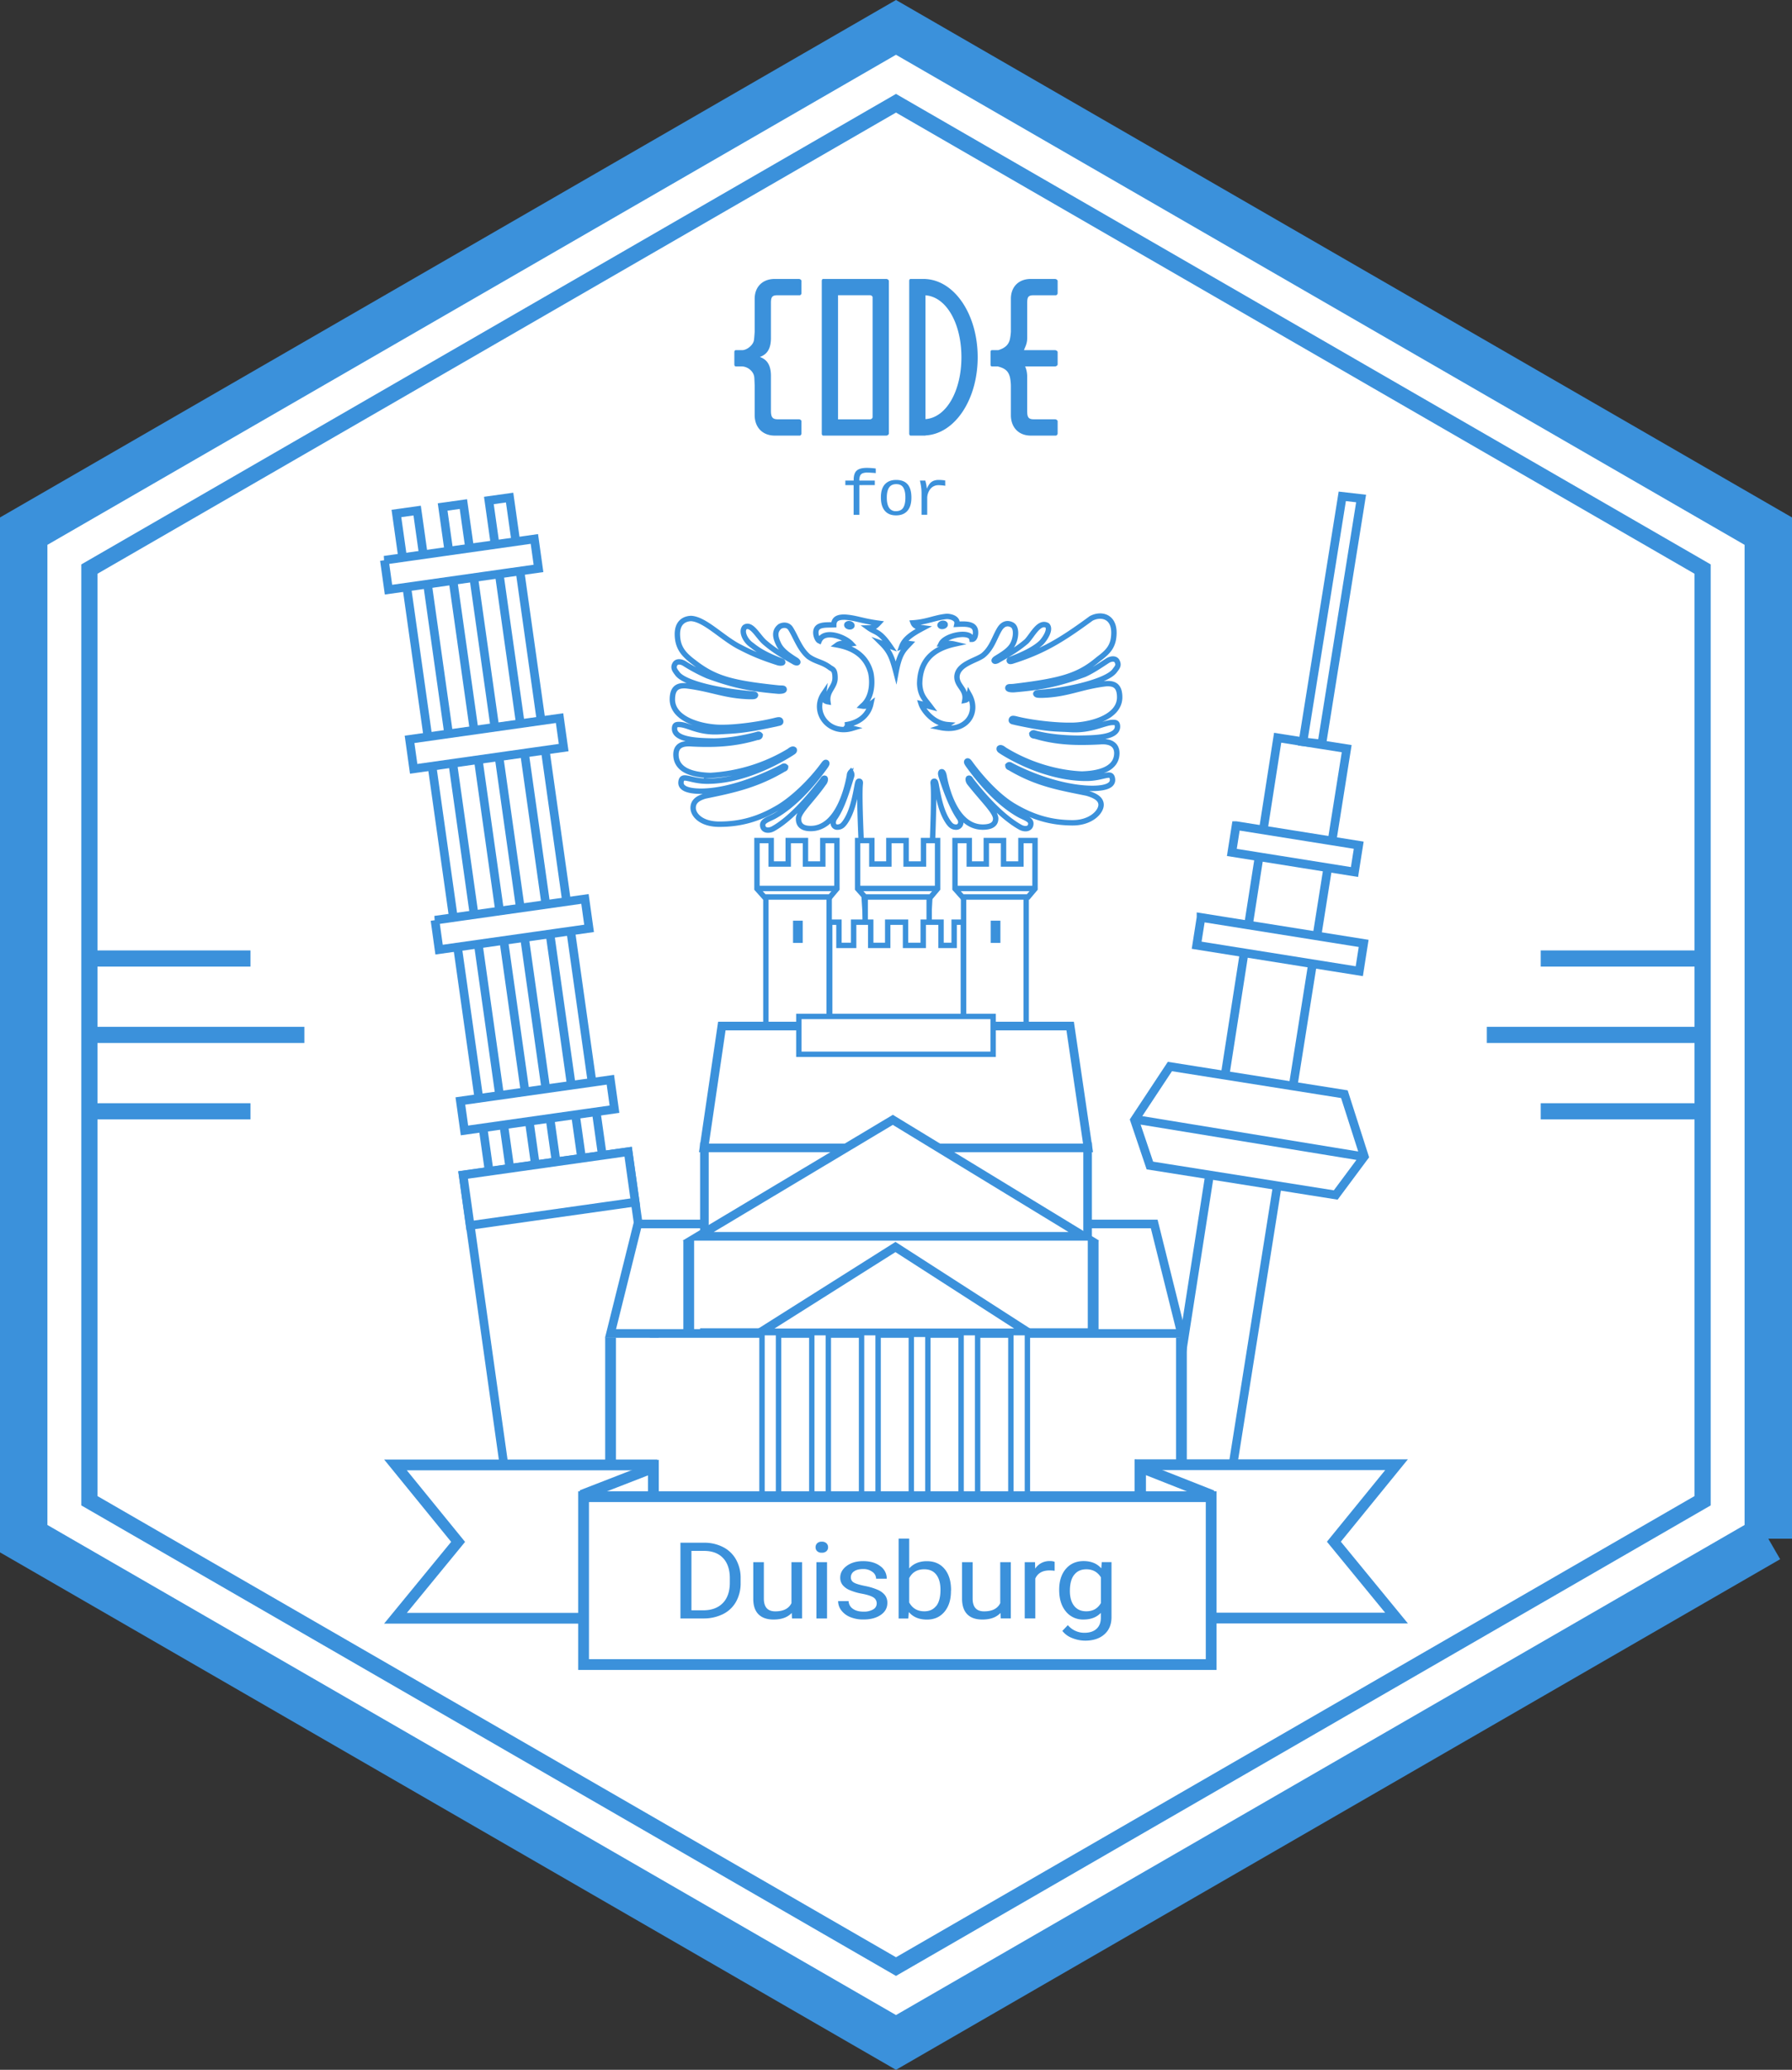 <svg xmlns="http://www.w3.org/2000/svg" viewBox="0 0 1662.77 1920">
  <rect x="0" y="0" width="1662.77" height="1920" fill="#333333" stroke="none"/>
  <defs>
    <clipPath id="a" transform="translate(-128.62)">
      <path fill="none" d="M0 0h1920v1920H0z"/>
    </clipPath>
  </defs>
  <path fill="#fff" d="M1640.77 1427.3V492.7L831.38 25.4 22 492.7v934.6l809.38 467.3 809.39-467.3z"/>
  <g clip-path="url(#a)">
    <path fill="none" stroke="#3b91db" stroke-width="44" d="M1640.77 1427.3V492.7L831.38 25.4 22 492.7v934.6l809.38 467.3 809.39-467.3z"/>
  </g>
  <path fill="#fff" d="M1579.83 1392.11V527.89L831.38 95.77 82.94 527.89v864.22l748.44 432.12 748.45-432.12z"/>
  <path fill="none" stroke="#3b91db" stroke-width="15" d="M1579.83 1392.11V527.89L831.38 95.77 82.94 527.89v864.22l748.44 432.12 748.45-432.12z"/>
  <g fill="none" stroke="#3b91db" stroke-miterlimit="10" stroke-width="5" clip-path="url(#a)">
    <path d="M641.17 573.72c-6.53.26-12.69 4-12.63 14.63.08 12.46 5.88 18.9 15.29 25.92 19.55 15.26 35.55 19.43 78.48 23.94 3.38.28 5.17-.24 5.32 1.33 0 1.62-3.9 1.61-5.36 1.6-26.54-2.25-42-5.53-65.8-14.23a157.13 157.13 0 0 1-21.28-11.31c-2.54-1.62-6.64-2.67-8.65 0-2.42 3.67-.46 6 2 9.31 6.83 9.32 41 16.33 67.83 18.62 1.75.34 4.52 0 4.66 1.32-.38 1.29-1.46 1.33-5.32 1.33-23.62-.72-34.7-7-58.53-10-8.78-.77-13.25 2.35-13.3 12.63.12 19.92 30.72 26.21 45.89 25.93 13.72.17 36.55-3 50.54-6.65 2.07-.44 3.48-.73 4 .67.64 2.19-1.72 1.94-4 2.66-32.07 6.84-38.17 6.4-52.54 7.31-19.62 1.25-29-6.36-37.24-6.65-3.11-.09-4.65.29-4.66 4 .31 10.36 21.57 11.11 36.58 11.3 12.27-.09 27-2.54 39.91-6 1.21-.47 2-.62 3 .54-.14 1.81-1.53 2-3 2.12-20.68 6.16-39.08 7-59.86 6-10.17-.91-15.25 2.11-15.29 10 .14 12.62 11.61 18.71 31.92 19.28a158.52 158.52 0 0 0 73.16-22.6c1.61-1.31 3.5-2.52 4.65-1.33.56 1.72-1.44 2.39-2.66 3.32-19.31 12.11-49.16 25.92-77.81 25.93-16.61.11-24-7.61-24.61 1.33-.11 4.87 5.45 7.89 18.62 8 23.46-.13 51.9-10.39 75.24-22.52 1.25-.77 2-1.29 3.24-.08 0 2-1.39 1.69-2.66 2.65-25.09 14.67-46.81 19.2-72.14 24.4-5.45 1.67-10.9 4.28-11 10.84s7.45 15.61 25.27 15.29c18.51-.15 35.41-4.46 54.53-15.95 13.94-8.5 30-24.27 40.68-38.83 1.29-1.77 2.24-3.06 3.22-2.39.67.69.48 1.45-1.33 4-10.75 14.91-27.56 34.95-47.22 45.87-5.27 2.73-10.66 4.3-10.64 8 0 5.2 5.51 5.92 10 3.32 16.07-9.07 32.64-28.29 45.23-44.54.88-1.13 1.37-2.69 2.66-2 .57.91.06 3.16-1.33 4.66-10.89 15.56-23 26.08-23.28 32.57-.07 3.2.65 9.32 11.31 9.31 24.12 0 33.32-34.64 35.92-49.2a4.81 4.81 0 0 1 1.33-3.32 4.94 4.94 0 0 1 .67 4c-3 9.39-8.13 28.47-16 39.22-2.39 4.66-.42 8 2.67 8 3.88 0 5.53-2.18 7.21-4.42 6.58-9.35 9.15-22.53 11.49-35.34.43-1.46.52-3.11 1.91-2.79 1.1.26.82 1.56.67 3.33-1.55 19.24 4 113.15 5.63 132.48h57.22c1.67-19.78 6.54-113 5-132.48-.15-1.77-.43-3.07.67-3.33 1.39-.32 1.47 1.33 1.91 2.79 2.34 12.81 4.91 26 11.49 35.34 1.68 2.24 3.33 4.39 7.21 4.42 3.09 0 5.72-3.32 3.33-8-7.83-10.75-14.24-29.83-17.29-39.22-.3-1.4-.83-2.84 0-4 1.26-.7 2.05.88 2.66 3.32 2.6 14.56 11.8 47.86 35.92 47.87 10.66 0 12-4.78 12-8-.25-6.49-11.55-16.85-23.94-32.57-1.39-1.5-1.9-3.75-1.33-4.66 1.29-.69 1.78.87 2.66 2 12.59 16.25 29.16 34.14 45.23 43.21 4.46 2.6 10 1.88 10-3.32 0-3.67-5.37-5.25-10.64-8-19.66-10.92-36.47-31-47.22-45.87-1.81-2.54-2-3.3-1.33-4 1-.67 1.93.62 3.22 2.39 10.66 14.56 25.41 30.33 39.35 38.82 19.12 11.49 36 15.81 54.53 16 17.82.32 27.24-10.14 27.27-16.62s-7.54-9.17-13-10.84c-25.33-5.2-45.72-8.4-70.81-23.06-1.27-1-2.62-.61-2.66-2.66 1.19-1.21 2-.69 3.24.08 23.34 12.12 51.78 21.06 75.24 21.19 13.17-.09 18.73-3.11 18.62-8-.61-8.94-8-1.22-24.61-1.33-28.65 0-58.5-12.49-77.81-24.59-1.22-.94-3.22-1.61-2.66-3.33 1.15-1.19 3 0 4.65 1.33 20.45 12.68 46.25 21.43 71.83 22.6 20.31-.57 32.44-6.65 32.59-19.28 0-7.86-5.79-11.55-16-10.63-20.78 1-39.18.85-59.86-5.32-1.48-.11-2.88-.31-3-2.12 1-1.16 1.8-1 3-.54 12.89 3.44 27.64 4.56 39.91 4.65 15-.19 36.26-.27 36.57-10.63 0-3.7-1.54-4.09-4.65-4-8.2.29-19.57 7.83-39.2 6.58-14.36-.91-18.51.26-50.58-6.58-2.27-.72-4.63-.47-4-2.66.51-1.4 1.92-1.11 4-.67 14 3.67 36.82 6.16 50.54 6 15.17.27 45.77-6 45.89-25.93 0-10.28-4.52-13.4-13.3-12.63-23.84 3-34.91 9.91-58.53 10.63-3.86 0-5.61 0-6-1.32.13-1.36 3.57-1 5.32-1.33 26.79-2.29 61-10.63 67.83-20 2.46-3.26 4.42-5.14 2-9.31-2-2.67-6.11-1.62-8.65 0-6.62 4.32-13.8 9.26-21.28 12.64-23.77 8.7-39.26 12-65.8 14.23-1.46 0-5.35 0-5.36-1.6.15-1.56 1.94-1 5.32-1.33 43.64-5.26 60.19-9.76 78.48-25.27 9.41-7 14.54-12.13 14.63-24.59.08-15.49-12.07-18.15-21.14-13.32-28 20.53-44.8 30.61-73.38 39.66-1.22.3-2.32.51-2.58-.42s.7-1 1.77-1.53c10.36-4 21.75-9.15 28.26-15.58 3.11-3.44 8.74-11.8 5.24-15.63-7.75-4.38-14.14 9.65-19.31 14.79-8.55 7.3-16.7 12-27.27 18-.93.29-2.06.81-2.66 0-.32-.56.53-1.36 1.33-2 6.59-4.11 13.68-8.12 16.36-14.4 2.5-5.19 3.48-14.22-1.06-16.85-4.5-2.42-8.37-1-11.31 3.33-4.85 7.63-7 17.57-15.29 24.59-5.84 5-24 8-24.61 20-.15 8.94 9.12 11.63 7.32 21.94 2.78-.59 3.47-2.64 4-5.32 9.5 16.74-2.32 35.51-26.61 30.58 2.58-.87 4.58-1.27 6.65-2.66-13.26-1.07-22.69-13.29-24.6-19.28 2.5.61 6.14 2 8.64 2.66-5.07-6.78-9.49-10.42-10-21.27.25-21 11.76-32.22 32.23-36.79-4.95-1.16-10.08-.58-12.28-.44 4-7.93 27.51-12.53 28.6-4 2.29 0 3.46-3.39 3.32-6.65-.15-7.83-8.25-7.78-17.29-7.31 1.23-5.57-5.64-7.22-9.31-7.32-10.89 1-18.41 5.17-31.26 6 1.44 3.62 5.38 4.14 9.31 4.65-9.27 4.91-17.18 9.69-19.95 17.29 3.74-1.39 4.64-3 7.32-2.66-5.72 6.09-9.38 9-12.64 26.59-3.4-13-5.49-19.13-13.3-26.88l7.75 2.7c-9.86-14.33-13.31-12.39-19.72-17 4.28-.09 6.22-1.35 9-4.34-15.37-2.06-20.64-4.91-31-5.63-5-.1-10.31.58-10.47 7.08-7.32.34-17.4-1.07-16.61 8.21.2 2.49 1.58 5.91 3.12 6.63 4.65-10.87 23.72-3.6 29.68 2.76-1.55.25-9.21-1.64-12.93 1.1 16 2.91 27.24 10.85 31.15 26.08 2.1 10.79.4 23.75-8 30.58a10.47 10.47 0 0 0 8-2c-2 9.23-9.49 17.62-24 19.47a19 19 0 0 0 6.73 3.14c-22.22 6.67-37.75-15.39-26.6-31.91-.65 4.92.71 6.72 4 7.31-1.4-10.14 6.6-13.31 6.65-21.94s-2.59-8-5.09-10c-7.06-5.19-12.31-4.9-19.52-9.93-8.28-7-11.77-18.3-16.62-25.93-2.11-3.45-6.48-4-10-2-5.29 4.21-4.33 9.77-1.33 16 2.68 6.28 10 11.18 16.63 15.29.8.63 1.65 1.43 1.33 2-.6.81-1.73.29-2.66 0-10.57-6-18.72-10.65-27.27-17.95-6.58-5.14-12.87-19-19.29-14.62-3.5 3.83.38 12.52 6.65 16.62 7.84 6.43 16.47 10.4 26.83 14.42 1.07.53 1.92.7 1.77 1.53s-2.69.72-3.91.42c-14.29-4.53-24-8.49-35.33-14.38-16.31-8.03-32.79-26.15-45.85-26.76z"/>
    <path d="M790.55 580.41c-.14.81-1.36 1.28-2.71 1.05s-2.32-1.07-2.17-1.88 1.36-1.28 2.71-1.05 2.32 1.07 2.17 1.88zM872.21 580.08c.14.81 1.36 1.28 2.71 1s2.32-1.07 2.17-1.88-1.36-1.28-2.71-1-2.32 1.07-2.17 1.88z"/>
  </g>
  <path fill="#fff" d="M710.65 831.67h58.72v261.29h-58.72z"/>
  <path fill="none" stroke="#3b91db" stroke-width="5" d="M710.65 831.67h58.72v261.29h-58.72z"/>
  <path fill="#3b91db" d="M735.85 854.04h8.97v20.64h-8.97z"/>
  <g clip-path="url(#a)">
    <path fill="#fff" d="M802.79 831.67V892h59.37v-60.33h-59.37"/>
    <path fill="none" stroke="#3b91db" stroke-width="5" d="M802.79 831.67V892h59.37v-60.33z"/>
  </g>
  <path fill="#fff" d="M894.09 831.67h58.07v261.29h-58.07z"/>
  <path fill="none" stroke="#3b91db" stroke-width="5" d="M894.09 831.67h58.07v261.29h-58.07z"/>
  <g clip-path="url(#a)">
    <path fill="#fff" d="M776.55 824.44V779.7h-13.08v21.77h-16.09V779.7h-16v21.77h-15.8V779.7h-13.2v44.7l6.79 7.63h61.05l6.35-7.59"/>
    <path fill="none" stroke="#3b91db" stroke-width="5" d="M776.55 824.44V779.7h-13.08v21.77h-16.09V779.7h-16v21.77h-15.8V779.7h-13.2v44.7l6.79 7.63h61.05z"/>
  </g>
  <path fill="#3b91db" d="M919.29 854.04h8.96v20.64h-8.96z"/>
  <g clip-path="url(#a)">
    <path fill="#fff" d="M869.97 824.44V779.7h-13.08v21.77h-16.13V779.7h-16v21.77h-15.8V779.7h-13.19v44.7q3.4 3.81 6.79 7.63h61.05z"/>
    <path fill="none" stroke="#3b91db" stroke-width="5" d="M869.97 824.44V779.7h-13.08v21.77h-16.13V779.7h-16v21.77h-15.8V779.7h-13.19v44.7q3.4 3.81 6.79 7.63h61.05z"/>
    <path fill="#fff" d="M960.38 824.44V779.7H947.3v21.77h-16.13V779.7h-16v21.77h-15.81V779.7h-13.22v44.7l6.79 7.63h61.05l6.35-7.59"/>
    <path fill="none" stroke="#3b91db" stroke-width="5" d="M960.38 824.44V779.7H947.3v21.77h-16.13V779.7h-16v21.77h-15.81V779.7h-13.22v44.7l6.79 7.63h61.05z"/>
  </g>
  <path fill="#fff" d="M893.88 1081.69V855.43h-8.54v21.54h-12.16v-21.54h-16.53v21.54h-16.43v-21.54h-16.53v21.54h-15.76v-21.54h-15.85v21.54h-13.63v-21.54h-8.57v226.26h124z"/>
  <path fill="none" stroke="#3b91db" stroke-width="5" d="M893.88 1081.69V855.43h-8.54v21.54h-12.16v-21.54h-16.53v21.54h-16.43v-21.54h-16.53v21.54h-15.76v-21.54h-15.85v21.54h-13.63v-21.54h-8.57v226.26h124zM794.74 824.16h76.44M885.11 824.16h76.44M700.97 824.16h76.44"/>
  <path fill="#fff" d="M1185.51 684.34l-106.99 686.5 62.06 9.81 108.99-686.18-64.06-10.13z"/>
  <path fill="none" stroke="#3b91db" stroke-width="8" d="M1185.51 684.34l-106.99 686.5 62.06 9.81 108.99-686.18-64.06-10.13z"/>
  <path fill="#fff" d="M1245.48 460.41l-36.44 227.69 17.47 2.02 36.44-227.69-17.47-2.02z"/>
  <path fill="none" stroke="#3b91db" stroke-width="8" d="M1245.48 460.41l-36.44 227.69 17.47 2.02 36.44-227.69-17.47-2.02z"/>
  <path fill="#fff" d="M1146.92 765.86l-3.9 24.87 113.8 18.17 3.91-24.88-113.81-18.16z"/>
  <path fill="none" stroke="#3b91db" stroke-width="8" d="M1146.92 765.86l-3.9 24.87 113.8 18.17 3.91-24.88-113.81-18.16z"/>
  <path fill="#fff" d="M1114.41 851.04l-4.05 25.78 150.91 24.08 4.05-25.79-150.91-24.07z"/>
  <path fill="none" stroke="#3b91db" stroke-width="8" d="M1114.41 851.04l-4.05 25.78 150.91 24.08 4.05-25.79-150.91-24.07z"/>
  <path fill="#fff" d="M1247.43 1015l-161.9-25.68-32.81 49.65 14.24 42.17 172.44 27.36 26.55-35.7-18.52-57.8z"/>
  <path fill="none" stroke="#3b91db" stroke-width="8" d="M1247.43 1015l-161.9-25.68-32.81 49.65 14.24 42.17 172.44 27.36 26.55-35.7-18.52-57.8zM1056.17 1038.77l206.42 33.79"/>
  <path fill="#fff" d="M367.82 476.31l89.16 632.16 19.24-2.7-89.15-632.15-19.25 2.69z"/>
  <path fill="none" stroke="#3b91db" stroke-width="8" d="M367.82 476.31l89.16 632.16 19.24-2.7-89.15-632.15-19.25 2.69z"/>
  <path fill="#fff" d="M410.72 470.28l89.16 632.16 19.24-2.7-89.15-632.15-19.25 2.69z"/>
  <path fill="none" stroke="#3b91db" stroke-width="8" d="M410.72 470.28l89.16 632.16 19.24-2.7-89.15-632.15-19.25 2.69z"/>
  <path fill="#fff" d="M453.62 464.25l89.15 632.16 19.25-2.7-89.15-632.15-19.25 2.69z"/>
  <path fill="none" stroke="#3b91db" stroke-width="8" d="M453.62 464.25l89.15 632.16 19.25-2.7-89.15-632.15-19.25 2.69z"/>
  <path fill="#fff" d="M429.737 1089.843l153.072-21.54 53.463 379.927-153.072 21.54z"/>
  <path fill="none" stroke="#3b91db" stroke-width="8" d="M429.737 1089.843l153.072-21.54 53.463 379.927-153.072 21.54z"/>
  <path fill="#fff" d="M429.69 1089.99l6.54 46.76 153.18-21.63-6.54-46.76-153.18 21.63z"/>
  <path fill="none" stroke="#3b91db" stroke-width="8" d="M429.69 1089.99l6.54 46.76 153.18-21.63-6.54-46.76-153.18 21.63z"/>
  <path fill="#fff" d="M427.17 1021.29l3.81 27.33 139.18-19.72-3.81-27.32-139.18 19.71z"/>
  <path fill="none" stroke="#3b91db" stroke-width="8" d="M427.17 1021.29l3.81 27.33 139.18-19.72-3.81-27.32-139.18 19.71z"/>
  <path fill="#fff" d="M403.6 853.58l3.81 27.32 139.18-19.72-3.82-27.32-139.17 19.72z"/>
  <path fill="none" stroke="#3b91db" stroke-width="8" d="M403.6 853.58l3.81 27.32 139.18-19.72-3.82-27.32-139.17 19.72z"/>
  <path fill="#fff" d="M380.02 685.85l3.82 27.33 139.18-19.72-3.82-27.32-139.18 19.71z"/>
  <path fill="none" stroke="#3b91db" stroke-width="8" d="M380.02 685.85l3.82 27.33 139.18-19.72-3.82-27.32-139.18 19.71z"/>
  <path fill="#fff" d="M356.67 519.66l3.81 27.32 139.18-19.71-3.82-27.33-139.17 19.72z"/>
  <path fill="none" stroke="#3b91db" stroke-width="8" d="M356.67 519.66l3.81 27.32 139.18-19.71-3.82-27.33-139.17 19.72z"/>
  <path fill="#fff" d="M567.6 1240.76h527.57V1440H567.6zM591.78 1135.39l-25.28 101.55h529.77l-25.29-101.55h-479.2z"/>
  <path fill="none" stroke="#3b91db" stroke-width="8" d="M591.78 1135.39l-25.28 101.55h529.77l-25.29-101.55h-479.2z"/>
  <path fill="#fff" d="M653.61 1063.82h355.56v167.91H653.61z"/>
  <path fill="none" stroke="#3b91db" stroke-width="8" d="M653.61 1063.82h355.56v167.91H653.61z"/>
  <path fill="#fff" d="M640.42 1148.25h374.81v83.87H640.42zM669.78 951.78l-16.58 113.01h356.37l-16.58-113.01H669.78z"/>
  <path fill="none" stroke="#3b91db" stroke-width="8" d="M669.78 951.78l-16.58 113.01h356.37l-16.58-113.01H669.78z"/>
  <path fill="#fff" d="M741.24 942.86h180.28v35.11H741.24z"/>
  <path fill="none" stroke="#3b91db" stroke-width="5" d="M741.24 942.86h180.28v35.11H741.24z"/>
  <path fill="#fff" d="M828.44 1038.78l-180.65 108.06h357.94l-177.29-108.06z"/>
  <path fill="none" stroke="#3b91db" stroke-width="8" d="M828.44 1038.78l-180.65 108.06h357.94l-177.29-108.06z"/>
  <path fill="#fff" d="M830.9 1156.74l-126.12 79.63h249.88l-123.76-79.63z"/>
  <path fill="none" stroke="#3b91db" stroke-width="8" d="M830.9 1156.74l-126.12 79.63h249.88l-123.76-79.63z"/>
  <path fill="#fff" d="M845.6 1237.75h15.35v193.45H845.6z"/>
  <path fill="none" stroke="#3b91db" stroke-width="5" d="M845.6 1237.75h15.35v193.45H845.6z"/>
  <path fill="#fff" d="M937.97 1236.2h15.35v195h-15.35z"/>
  <path fill="none" stroke="#3b91db" stroke-width="5" d="M937.97 1236.2h15.35v195h-15.35z"/>
  <path fill="#fff" d="M707.05 1236.2h15.35v195h-15.35z"/>
  <path fill="none" stroke="#3b91db" stroke-width="5" d="M707.05 1236.2h15.35v195h-15.35z"/>
  <path fill="#fff" d="M753.24 1236.2h15.35v195h-15.35z"/>
  <path fill="none" stroke="#3b91db" stroke-width="5" d="M753.24 1236.2h15.35v195h-15.35z"/>
  <path fill="#fff" d="M799.42 1236.2h15.35v193.45h-15.35z"/>
  <path fill="none" stroke="#3b91db" stroke-width="5" d="M799.42 1236.2h15.35v193.45h-15.35z"/>
  <path fill="#fff" d="M891.79 1236.2h15.35v195h-15.35z"/>
  <path fill="none" stroke="#3b91db" stroke-width="5" d="M891.79 1236.2h15.35v195h-15.35z"/>
  <path fill="none" stroke="#3b91db" stroke-width="10" d="M639.06 1150.62v86.58M1014.34 1150.62v86.58M566.55 1240.76v132.85M1096.22 1240.76v132.85"/>
  <path fill="#fff" d="M1295.82 1358.71l-58.13 71.39 58.13 70.85h-238.07v-142.24h238.07z"/>
  <path fill="none" stroke="#3b91db" stroke-width="10" d="M1295.82 1358.71l-58.13 71.39 58.13 70.85h-238.07v-142.24h238.07z"/>
  <path fill="#fff" d="M1121.53 1385.99v153.54l-63.21-24.95v-153.54l63.21 24.95z"/>
  <path fill="none" stroke="#3b91db" stroke-width="10" d="M1121.53 1385.99v153.54l-63.21-24.95v-153.54l63.21 24.95z"/>
  <path fill="#fff" d="M366.95 1358.88l58.13 71.39-58.13 70.86h238.06v-142.25H366.95z"/>
  <path fill="none" stroke="#3b91db" stroke-width="10" d="M366.95 1358.88l58.13 71.39-58.13 70.86h238.06v-142.25H366.95z"/>
  <path fill="#fff" d="M543.08 1385.81v150.98l63.2-24.53v-150.98l-63.2 24.53z"/>
  <path fill="none" stroke="#3b91db" stroke-width="10" d="M543.08 1385.81v150.98l63.2-24.53v-150.98l-63.2 24.53z"/>
  <path fill="#fff" d="M541.49 1388.33h582.34v155.75H541.49z"/>
  <path fill="none" stroke="#3b91db" stroke-width="10" d="M541.49 1388.33h582.34v155.75H541.49z"/>
  <g fill="#3b91db" clip-path="url(#a)">
    <path d="M996.77 1460.78q4-5.07 11.2-5.07 9 0 13.54 7.48V1487q-4.35 7.67-13.64 7.67-7.17 0-11.15-5t-4-13.87q0-9.94 4-15m-7.67 34.11a20.32 20.32 0 0 0 16.32 7.39q10.2 0 16.09-6.18v4.49q0 6.66-4 10.32t-11.17 3.67a19.9 19.9 0 0 1-15.45-7.09l-5.1 5.35a20.64 20.64 0 0 0 9.08 6.61 32 32 0 0 0 12.16 2.42q11.14 0 17.75-5.84t6.61-16v-51h-9l-.48 5.79q-5.9-6.75-16.4-6.75-10.25 0-16.45 7.21t-6.21 19.42q0 12.74 6.23 20.12m-10.44-46.08a11 11 0 0 0-4.36-.67 15.66 15.66 0 0 0-13.69 7l-.16-6h-9.55v52.21h9.82v-37.06q3.45-7.47 13.11-7.48a33.07 33.07 0 0 1 4.83.34zm-50 52.5h9.34v-52.16h-9.82v38q-3.71 7.62-15 7.62-10.62 0-10.62-11.87v-33.75h-9.82v34q.06 9.51 4.86 14.36t14 4.85q11.1 0 16.83-6.13zm-59.9-11.58q-3.93 5-11 5-9.55 0-14.06-8.2v-22.59q4.24-8.19 14-8.2 7.26 0 11.14 5t3.88 14.09q0 10-3.93 15m13.75-14.72q0-12.49-6-19.68t-16.43-7.19q-10.46 0-16.4 6.7v-27.65h-9.82v74.12h9l.48-6q5.94 7 16.82 7 10.2 0 16.25-7.27t6-19.22zm-72.39 17.93a17.05 17.05 0 0 1-8.94 2q-6.06 0-9.74-2.63a9 9 0 0 1-4-7.12h-9.72a14.05 14.05 0 0 0 3 8.62 19.6 19.6 0 0 0 8.31 6.2 31.44 31.44 0 0 0 12.21 2.22q9.81 0 16-4.23t6.16-11.21a11.46 11.46 0 0 0-2.2-7.12 17.22 17.22 0 0 0-6.77-5 57 57 0 0 0-11.91-3.57c-4.91-1-8.29-2-10.17-3.13a5.3 5.3 0 0 1-2.81-4.88 6.52 6.52 0 0 1 3-5.55c2-1.41 4.81-2.12 8.39-2.12a13.69 13.69 0 0 1 8.62 2.65 7.81 7.81 0 0 1 3.43 6.33h9.87a14.11 14.11 0 0 0-6.08-11.73q-6.08-4.59-15.84-4.58-9.29 0-15.26 4.44t-6 10.85a10.81 10.81 0 0 0 2.09 6.66 16.56 16.56 0 0 0 6.48 4.83 52.71 52.71 0 0 0 11.84 3.47q7.46 1.45 10.45 3.45a6.39 6.39 0 0 1 3 5.62 6.19 6.19 0 0 1-3.37 5.48m-51.91-54.07a5.86 5.86 0 0 0 4.32 1.45 6 6 0 0 0 4.36-1.45 4.83 4.83 0 0 0 1.48-3.62 5 5 0 0 0-1.48-3.66 5.9 5.9 0 0 0-4.36-1.5 5.76 5.76 0 0 0-4.32 1.5 5 5 0 0 0-1.46 3.66 4.85 4.85 0 0 0 1.46 3.62m9.17 10.23h-9.82v52.21h9.82zm-32.5 52.21h9.34v-52.21h-9.84v38q-3.71 7.62-15 7.62-10.62 0-10.62-11.87v-33.75h-9.82v34q0 9.51 4.86 14.36t14 4.85q11.1 0 16.83-6.13zm-81.42-62.68q11.35.09 17.54 6.74t6.19 18.62v4.1q0 12.32-6.56 19t-18.34 6.67h-10.72v-55.11zm-.69 62.68a40.28 40.28 0 0 0 18.23-4.1 28.31 28.31 0 0 0 12-11.48 34.81 34.81 0 0 0 4.22-17.42v-4.49a34.73 34.73 0 0 0-4.27-17.18 28.63 28.63 0 0 0-12-11.53 38 38 0 0 0-17.83-4.06h-21.74v70.26zM700.25 357.57v27.5c0 11.28 7.22 19 18.64 19h23.34c.52 0 1.41-.93 1.41-2v-11.31c0-1-1.31-1.82-2.35-1.82H721.5c-4.88 0-6.16-2.3-6.16-7.88v-32.3c0-11.38-4.63-15.57-10.26-17.63 5.64-2.06 10.26-6.24 10.26-17.62V281c0-5.48 1.1-7.12 6.16-7.12h20.73a2 2 0 0 0 1.42-1.89v-11.35c0-1-1.32-1.88-2.36-1.88h-22.4c-11.42 0-18.64 7.39-18.64 18.43v30.6s-.37 5.66-.65 7.59c-.71 5.1-7 9.47-10.83 9.41h-5.94c-1 0-1.45.82-1.45 1.86V338c0 1 .42 1.93 1.45 1.93h5.42c4.94-.07 11.18 4.09 11.66 10.3.14 1.8.34 7.38.34 7.38M809.68 387c0 1-1.35 2-2.39 2H777.6V273.85h29.69c1 0 2.39.84 2.39 1.88zm15.09 15.09V260.64c0-1-1.36-1.88-2.39-1.88h-58.46c-1 0-1.41.85-1.41 1.88v141.43c0 1 .37 2 1.41 2h58.46c1 0 2.39-.93 2.39-2M892.09 331.36c0 30.74-13.61 55.92-33.35 57.44V273.94c19.74 1.51 33.35 26.68 33.35 57.42m15.09 0c0-39.14-21-71.12-48.44-72.54v-.06H845c-1 0-1.36.85-1.36 1.88v141.43c0 1 .33 2 1.36 2h13.74v-.15c27.39-1.42 48.44-33.4 48.44-72.53M978.89 324.79h-28.77c1.48-3.77 3-6.29 3-11.28V281c0-5.48 1-7.12 6-7.12h20.73a2.05 2.05 0 0 0 1.53-1.88v-11.36c0-1-1.45-1.88-2.49-1.88h-22.4c-11.42 0-18.51 7.39-18.51 18.43v30.6a47.2 47.2 0 0 1-1.07 7.58c-1.46 4.94-4.72 7.54-10.54 9.42h-5.93c-1 0-1.32.82-1.32 1.85V338c0 1 .28 1.93 1.32 1.93h58.45c1 0 2.49-.9 2.49-1.93v-11.36c0-1-1.45-1.85-2.49-1.85"/>
    <path d="M951.17 339.89h-25.32c7 1.89 9.93 4.38 11.35 10.44a42.68 42.68 0 0 1 .78 7.24v27.5c0 11.28 7.09 19 18.51 19h23.34a2.15 2.15 0 0 0 1.55-2v-11.31c0-1-1.45-1.82-2.49-1.82H959.1c-4.88 0-6-2.07-6-7.65v-32.53a23 23 0 0 0-1.91-8.87M877.03 445.7a36.91 36.91 0 0 0-6-.49 12.63 12.63 0 0 0-4.71.77 9 9 0 0 0-3.34 2.32 18.08 18.08 0 0 0-2.87 4.82h-.15a36.2 36.2 0 0 0-1.41-7.33h-5a50.3 50.3 0 0 1 1.13 5.92 41.84 41.84 0 0 1 .4 5.24v20.54h5.27v-14.88a13.84 13.84 0 0 1 2.9-9 9.36 9.36 0 0 1 7.62-3.54 37.38 37.38 0 0 1 6.21.56zm-39 25.35q-2.09 3.13-6.74 3.13a7.08 7.08 0 0 1-6.33-3.21q-2.11-3.21-2.11-9.36t2.11-9.34c1.41-2.11 3.62-3.17 6.65-3.17s5.15 1 6.49 3.11 2 5.2 2 9.4-.7 7.35-2.08 9.44m4.13-21.77q-3.5-4.08-10.64-4.07-6.79 0-10.5 4.11t-3.63 12.29q0 7.92 3.62 12.19t10.38 4.28q6.94 0 10.62-4.24t3.67-12.23q0-8.26-3.48-12.33m-30.48.67v-4.16h-14.33v-.29a10.17 10.17 0 0 1 .72-4.25 4.35 4.35 0 0 1 2.27-2.2 12.1 12.1 0 0 1 4.6-.67c.92 0 2.27.06 4.06.18s3 .22 3.56.32v-4.25a36 36 0 0 0-3.68-.43 62.6 62.6 0 0 0-4.55-.19q-6.6 0-9.42 2.52c-1.89 1.68-2.83 4.53-2.83 8.53v.73h-7.73V450h7.68v27.54h5.32V450z"/>
  </g>
  <path fill="none" stroke="#3b91db" stroke-width="15" d="M82.42 960h200M82.42 889.13h150M82.42 1030.87h150M1579.61 960h-200M1579.61 889.13h-150M1579.61 1030.87h-150"/>
</svg>
